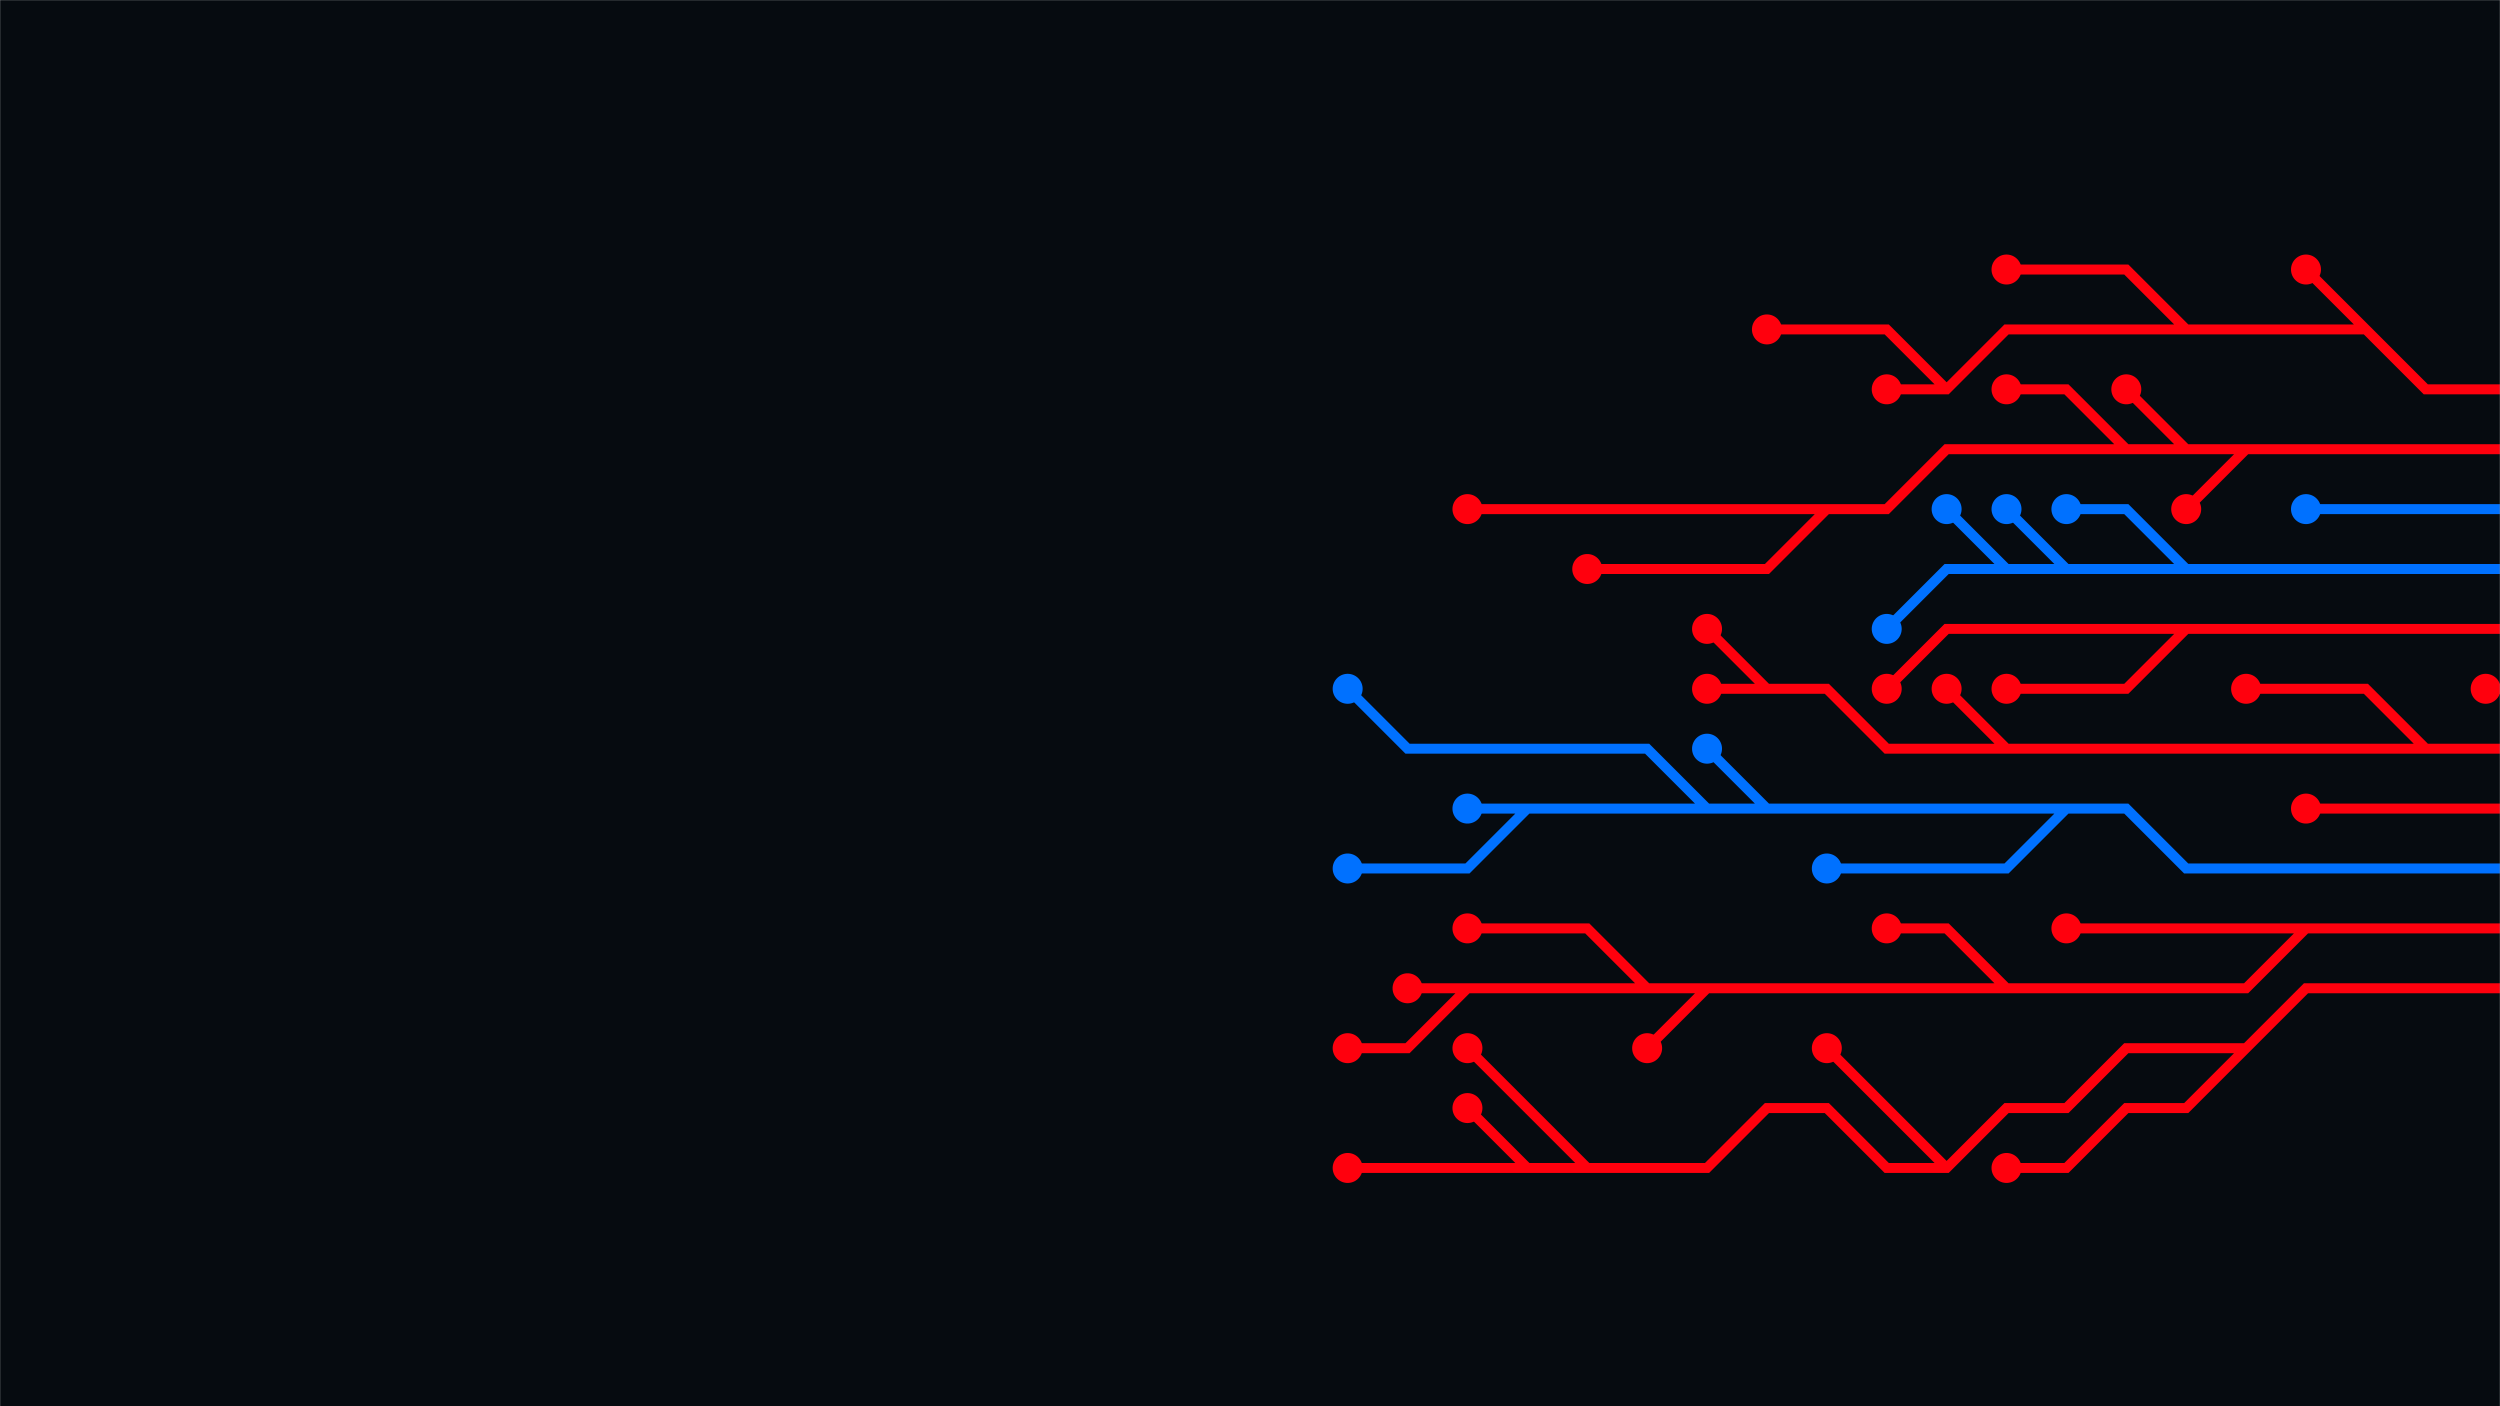 <svg xmlns="http://www.w3.org/2000/svg" version="1.1" xmlns:xlink="http://www.w3.org/1999/xlink" xmlns:svgjs="http://svgjs.dev/svgjs" width="1920" height="1080" preserveAspectRatio="none" viewBox="0 0 1920 1080"><g mask="url(&quot;#SvgjsMask1336&quot;)" fill="none"><rect width="1920" height="1080" x="0" y="0" fill="rgba(6, 11, 16, 1)"></rect><g mask="url(&quot;#SvgjsMask1337&quot;)"><path d="M1955 529L1909 529" stroke="rgba(255, 0, 13, 1)" stroke-width="7.67"></path><path d="M1897.5 529 a11.5 11.5 0 1 0 23 0 a11.5 11.5 0 1 0 -23 0z" fill="rgba(255, 0, 13, 1)"></path><path d="M1541 575L1495 529M1357 529L1311 483M1863 575L1817 529L1771 529L1725 529M1955 575L1909 575L1863 575L1817 575L1771 575L1725 575L1679 575L1633 575L1587 575L1541 575L1495 575L1449 575L1403 529L1357 529L1311 529" stroke="rgba(255, 0, 13, 1)" stroke-width="7.67"></path><path d="M1299.5 529 a11.5 11.5 0 1 0 23 0 a11.5 11.5 0 1 0 -23 0zM1483.5 529 a11.5 11.5 0 1 0 23 0 a11.5 11.5 0 1 0 -23 0zM1299.5 483 a11.5 11.5 0 1 0 23 0 a11.5 11.5 0 1 0 -23 0zM1713.5 529 a11.5 11.5 0 1 0 23 0 a11.5 11.5 0 1 0 -23 0z" fill="rgba(255, 0, 13, 1)"></path><path d="M1679 483L1633 529L1587 529L1541 529M1955 483L1909 483L1863 483L1817 483L1771 483L1725 483L1679 483L1633 483L1587 483L1541 483L1495 483L1449 529" stroke="rgba(255, 0, 13, 1)" stroke-width="7.67"></path><path d="M1437.5 529 a11.5 11.5 0 1 0 23 0 a11.5 11.5 0 1 0 -23 0zM1529.5 529 a11.5 11.5 0 1 0 23 0 a11.5 11.5 0 1 0 -23 0z" fill="rgba(255, 0, 13, 1)"></path><path d="M1955 621L1909 621L1863 621L1817 621L1771 621" stroke="rgba(255, 0, 13, 1)" stroke-width="7.67"></path><path d="M1759.5 621 a11.5 11.5 0 1 0 23 0 a11.5 11.5 0 1 0 -23 0z" fill="rgba(255, 0, 13, 1)"></path><path d="M1541 437L1495 391M1587 437L1541 391M1679 437L1633 391L1587 391M1955 437L1909 437L1863 437L1817 437L1771 437L1725 437L1679 437L1633 437L1587 437L1541 437L1495 437L1449 483" stroke="rgba(0, 113, 255, 1)" stroke-width="7.67"></path><path d="M1437.5 483 a11.5 11.5 0 1 0 23 0 a11.5 11.5 0 1 0 -23 0zM1483.5 391 a11.5 11.5 0 1 0 23 0 a11.5 11.5 0 1 0 -23 0zM1529.5 391 a11.5 11.5 0 1 0 23 0 a11.5 11.5 0 1 0 -23 0zM1575.5 391 a11.5 11.5 0 1 0 23 0 a11.5 11.5 0 1 0 -23 0z" fill="rgba(0, 113, 255, 1)"></path><path d="M1311 621L1265 575L1219 575L1173 575L1127 575L1081 575L1035 529M1587 621L1541 667L1495 667L1449 667L1403 667M1173 621L1127 667L1081 667L1035 667M1357 621L1311 575M1955 667L1909 667L1863 667L1817 667L1771 667L1725 667L1679 667L1633 621L1587 621L1541 621L1495 621L1449 621L1403 621L1357 621L1311 621L1265 621L1219 621L1173 621L1127 621" stroke="rgba(0, 113, 255, 1)" stroke-width="7.67"></path><path d="M1115.5 621 a11.5 11.5 0 1 0 23 0 a11.5 11.5 0 1 0 -23 0zM1023.5 529 a11.5 11.5 0 1 0 23 0 a11.5 11.5 0 1 0 -23 0zM1391.5 667 a11.5 11.5 0 1 0 23 0 a11.5 11.5 0 1 0 -23 0zM1023.5 667 a11.5 11.5 0 1 0 23 0 a11.5 11.5 0 1 0 -23 0zM1299.5 575 a11.5 11.5 0 1 0 23 0 a11.5 11.5 0 1 0 -23 0z" fill="rgba(0, 113, 255, 1)"></path><path d="M1955 391L1909 391L1863 391L1817 391L1771 391" stroke="rgba(0, 113, 255, 1)" stroke-width="7.67"></path><path d="M1759.5 391 a11.5 11.5 0 1 0 23 0 a11.5 11.5 0 1 0 -23 0z" fill="rgba(0, 113, 255, 1)"></path><path d="M1265 759L1219 713L1173 713L1127 713M1771 713L1725 713L1679 713L1633 713L1587 713M1127 759L1081 805L1035 805M1541 759L1495 713L1449 713M1311 759L1265 805M1955 713L1909 713L1863 713L1817 713L1771 713L1725 759L1679 759L1633 759L1587 759L1541 759L1495 759L1449 759L1403 759L1357 759L1311 759L1265 759L1219 759L1173 759L1127 759L1081 759" stroke="rgba(255, 0, 13, 1)" stroke-width="7.67"></path><path d="M1069.5 759 a11.5 11.5 0 1 0 23 0 a11.5 11.5 0 1 0 -23 0zM1115.5 713 a11.5 11.5 0 1 0 23 0 a11.5 11.5 0 1 0 -23 0zM1575.5 713 a11.5 11.5 0 1 0 23 0 a11.5 11.5 0 1 0 -23 0zM1023.5 805 a11.5 11.5 0 1 0 23 0 a11.5 11.5 0 1 0 -23 0zM1437.5 713 a11.5 11.5 0 1 0 23 0 a11.5 11.5 0 1 0 -23 0zM1253.5 805 a11.5 11.5 0 1 0 23 0 a11.5 11.5 0 1 0 -23 0z" fill="rgba(255, 0, 13, 1)"></path><path d="M1633 345L1587 299L1541 299M1725 345L1679 391M1679 345L1633 299M1403 391L1357 437L1311 437L1265 437L1219 437M1955 345L1909 345L1863 345L1817 345L1771 345L1725 345L1679 345L1633 345L1587 345L1541 345L1495 345L1449 391L1403 391L1357 391L1311 391L1265 391L1219 391L1173 391L1127 391" stroke="rgba(255, 0, 13, 1)" stroke-width="7.67"></path><path d="M1115.5 391 a11.5 11.5 0 1 0 23 0 a11.5 11.5 0 1 0 -23 0zM1529.5 299 a11.5 11.5 0 1 0 23 0 a11.5 11.5 0 1 0 -23 0zM1667.5 391 a11.5 11.5 0 1 0 23 0 a11.5 11.5 0 1 0 -23 0zM1621.5 299 a11.5 11.5 0 1 0 23 0 a11.5 11.5 0 1 0 -23 0zM1207.5 437 a11.5 11.5 0 1 0 23 0 a11.5 11.5 0 1 0 -23 0z" fill="rgba(255, 0, 13, 1)"></path><path d="M1495 897L1449 851L1403 805M1173 897L1127 897L1081 897L1035 897M1725 805L1679 851L1633 851L1587 897L1541 897M1219 897L1173 851L1127 805M1955 759L1909 759L1863 759L1817 759L1771 759L1725 805L1679 805L1633 805L1587 851L1541 851L1495 897L1449 897L1403 851L1357 851L1311 897L1265 897L1219 897L1173 897L1127 851" stroke="rgba(255, 0, 13, 1)" stroke-width="7.67"></path><path d="M1115.5 851 a11.5 11.5 0 1 0 23 0 a11.5 11.5 0 1 0 -23 0zM1391.5 805 a11.5 11.5 0 1 0 23 0 a11.5 11.5 0 1 0 -23 0zM1023.5 897 a11.5 11.5 0 1 0 23 0 a11.5 11.5 0 1 0 -23 0zM1529.5 897 a11.5 11.5 0 1 0 23 0 a11.5 11.5 0 1 0 -23 0zM1115.5 805 a11.5 11.5 0 1 0 23 0 a11.5 11.5 0 1 0 -23 0z" fill="rgba(255, 0, 13, 1)"></path><path d="M1817 253L1771 207M1679 253L1633 207L1587 207L1541 207M1495 299L1449 253L1403 253L1357 253M1955 299L1909 299L1863 299L1817 253L1771 253L1725 253L1679 253L1633 253L1587 253L1541 253L1495 299L1449 299" stroke="rgba(255, 0, 13, 1)" stroke-width="7.67"></path><path d="M1437.5 299 a11.5 11.5 0 1 0 23 0 a11.5 11.5 0 1 0 -23 0zM1759.5 207 a11.5 11.5 0 1 0 23 0 a11.5 11.5 0 1 0 -23 0zM1529.5 207 a11.5 11.5 0 1 0 23 0 a11.5 11.5 0 1 0 -23 0zM1345.5 253 a11.5 11.5 0 1 0 23 0 a11.5 11.5 0 1 0 -23 0z" fill="rgba(255, 0, 13, 1)"></path></g></g><defs><mask id="SvgjsMask1336"><rect width="1920" height="1080" fill="#ffffff"></rect></mask><mask id="SvgjsMask1337"><rect width="1920" height="1080" fill="white"></rect><path d="M1903.25 529 a5.75 5.75 0 1 0 11.5 0 a5.75 5.75 0 1 0 -11.5 0z" fill="black"></path><path d="M1305.25 529 a5.75 5.75 0 1 0 11.5 0 a5.75 5.75 0 1 0 -11.5 0zM1489.25 529 a5.75 5.75 0 1 0 11.5 0 a5.75 5.75 0 1 0 -11.5 0zM1305.25 483 a5.75 5.75 0 1 0 11.5 0 a5.75 5.75 0 1 0 -11.5 0zM1719.25 529 a5.75 5.75 0 1 0 11.5 0 a5.75 5.75 0 1 0 -11.5 0z" fill="black"></path><path d="M1443.25 529 a5.75 5.75 0 1 0 11.5 0 a5.75 5.75 0 1 0 -11.5 0zM1535.25 529 a5.75 5.75 0 1 0 11.5 0 a5.75 5.75 0 1 0 -11.5 0z" fill="black"></path><path d="M1765.25 621 a5.75 5.75 0 1 0 11.5 0 a5.75 5.75 0 1 0 -11.5 0z" fill="black"></path><path d="M1443.25 483 a5.75 5.75 0 1 0 11.5 0 a5.75 5.75 0 1 0 -11.5 0zM1489.25 391 a5.75 5.75 0 1 0 11.5 0 a5.75 5.75 0 1 0 -11.5 0zM1535.25 391 a5.75 5.75 0 1 0 11.5 0 a5.75 5.75 0 1 0 -11.5 0zM1581.25 391 a5.75 5.75 0 1 0 11.5 0 a5.75 5.75 0 1 0 -11.5 0z" fill="black"></path><path d="M1121.25 621 a5.75 5.75 0 1 0 11.5 0 a5.75 5.75 0 1 0 -11.5 0zM1029.25 529 a5.75 5.75 0 1 0 11.5 0 a5.75 5.75 0 1 0 -11.5 0zM1397.25 667 a5.75 5.75 0 1 0 11.5 0 a5.75 5.75 0 1 0 -11.5 0zM1029.25 667 a5.75 5.75 0 1 0 11.5 0 a5.75 5.75 0 1 0 -11.5 0zM1305.25 575 a5.75 5.75 0 1 0 11.5 0 a5.75 5.75 0 1 0 -11.5 0z" fill="black"></path><path d="M1765.25 391 a5.75 5.75 0 1 0 11.5 0 a5.75 5.75 0 1 0 -11.5 0z" fill="black"></path><path d="M1075.25 759 a5.75 5.75 0 1 0 11.5 0 a5.75 5.75 0 1 0 -11.5 0zM1121.25 713 a5.75 5.75 0 1 0 11.5 0 a5.75 5.75 0 1 0 -11.5 0zM1581.25 713 a5.75 5.75 0 1 0 11.5 0 a5.75 5.75 0 1 0 -11.5 0zM1029.25 805 a5.75 5.75 0 1 0 11.5 0 a5.75 5.75 0 1 0 -11.5 0zM1443.25 713 a5.75 5.75 0 1 0 11.5 0 a5.75 5.75 0 1 0 -11.5 0zM1259.25 805 a5.75 5.75 0 1 0 11.5 0 a5.75 5.75 0 1 0 -11.5 0z" fill="black"></path><path d="M1121.25 391 a5.75 5.75 0 1 0 11.5 0 a5.75 5.75 0 1 0 -11.5 0zM1535.25 299 a5.75 5.75 0 1 0 11.5 0 a5.75 5.75 0 1 0 -11.5 0zM1673.25 391 a5.75 5.75 0 1 0 11.5 0 a5.75 5.75 0 1 0 -11.5 0zM1627.25 299 a5.75 5.75 0 1 0 11.5 0 a5.75 5.75 0 1 0 -11.5 0zM1213.25 437 a5.75 5.75 0 1 0 11.5 0 a5.75 5.75 0 1 0 -11.5 0z" fill="black"></path><path d="M1121.25 851 a5.75 5.75 0 1 0 11.5 0 a5.75 5.75 0 1 0 -11.5 0zM1397.25 805 a5.75 5.75 0 1 0 11.5 0 a5.75 5.75 0 1 0 -11.5 0zM1029.25 897 a5.75 5.75 0 1 0 11.5 0 a5.75 5.75 0 1 0 -11.5 0zM1535.25 897 a5.75 5.75 0 1 0 11.5 0 a5.75 5.75 0 1 0 -11.5 0zM1121.25 805 a5.75 5.75 0 1 0 11.5 0 a5.75 5.75 0 1 0 -11.5 0z" fill="black"></path><path d="M1443.25 299 a5.75 5.75 0 1 0 11.5 0 a5.75 5.75 0 1 0 -11.5 0zM1765.25 207 a5.75 5.75 0 1 0 11.5 0 a5.75 5.75 0 1 0 -11.5 0zM1535.25 207 a5.75 5.75 0 1 0 11.5 0 a5.75 5.75 0 1 0 -11.5 0zM1351.25 253 a5.75 5.75 0 1 0 11.5 0 a5.75 5.75 0 1 0 -11.5 0z" fill="black"></path></mask></defs></svg>